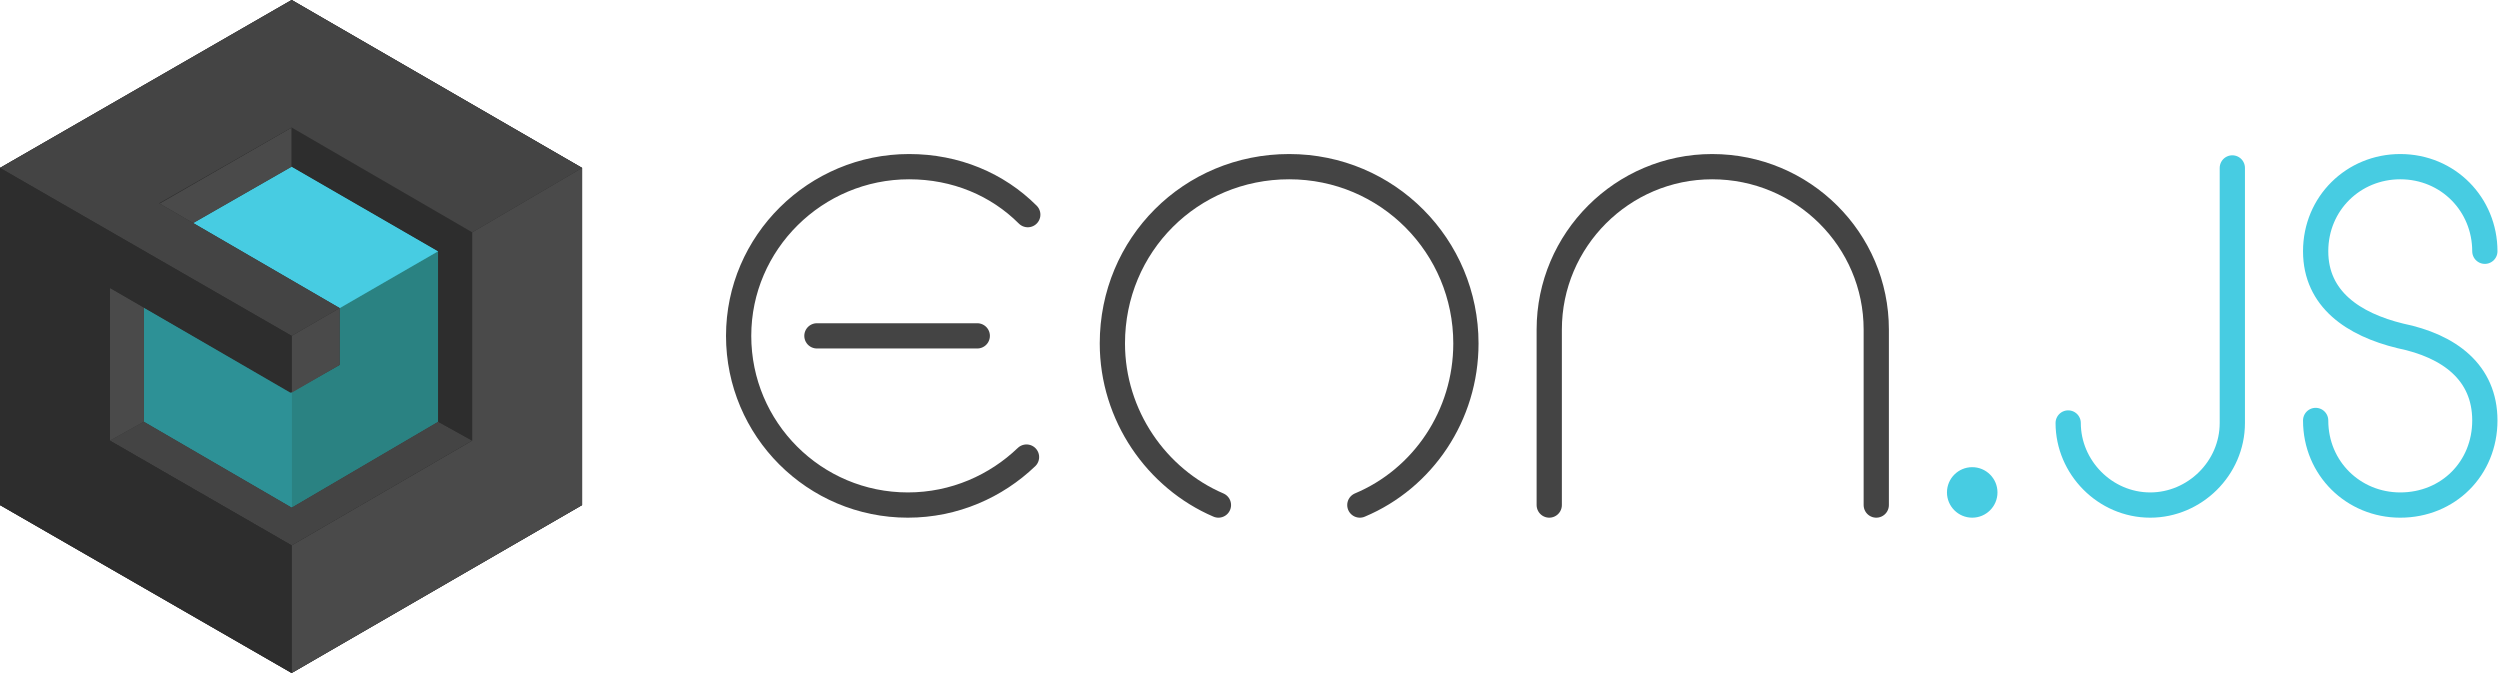 <?xml version="1.0" encoding="utf-8"?>
<!-- Generator: Adobe Illustrator 22.1.0, SVG Export Plug-In . SVG Version: 6.00 Build 0)  -->
<svg version="1.1" id="Capa_1" xmlns="http://www.w3.org/2000/svg" xmlns:xlink="http://www.w3.org/1999/xlink" x="0px" y="0px"
	 viewBox="0 0 198 53.3" style="enable-background:new 0 0 198 53.3;" xml:space="preserve">
<style type="text/css">
	.st0{fill:none;stroke:#444444;stroke-width:2;stroke-linecap:round;stroke-miterlimit:10;}
	.st1{fill:#47CCE2;}
	.st2{fill:none;stroke:#47CCE2;stroke-width:2;stroke-linecap:round;stroke-miterlimit:10;}
	.st3{fill:#2D2D2D;}
	.st4{fill:#2D9196;}
	.st5{fill:#2A8282;}
	.st6{fill:#444444;}
	.st7{fill:#4a4a4a;}
</style>
<path class="st0" d="M107.7,40c5-2.1,8.4-7.1,8.4-12.8c0-7.7-6.2-14-14-14s-14,6.2-14,14c0,5.7,3.5,10.7,8.4,12.8"/>
<path class="st0" d="M81.4,17c-2.4-2.4-5.7-3.8-9.4-3.8c-7.4,0-13.5,6-13.5,13.4S64.5,40,71.9,40c3.7,0,7-1.5,9.4-3.8"/>
<line class="st0" x1="64.7" y1="26.6" x2="77.4" y2="26.6"/>
<path class="st0" d="M148.6,40V26.1c0-7.1-5.8-12.9-13-12.9c-7.1,0-12.9,5.8-12.9,12.9V40"/>
<circle class="st1" cx="156.2" cy="39" r="2"/>
<path class="st2" d="M163.8,33.5c0,3.5,2.9,6.5,6.5,6.5c3.5,0,6.5-2.9,6.5-6.5V13.3"/>
<path class="st2" d="M196.8,19.9c0-3.7-2.9-6.7-6.7-6.7c-3.7,0-6.7,2.9-6.7,6.7s3,5.8,6.7,6.7c3.9,0.8,6.7,2.9,6.7,6.7
	s-2.9,6.7-6.7,6.7c-3.7,0-6.7-2.9-6.7-6.7"/>
<g>
	<polygon class="st3" points="46.1,13.3 46.1,13.3 23.1,0 0,13.3 0,40 0,40 0,40 23.1,53.3 46.1,40 	"/>
	<polygon class="st4" points="23.1,13.2 11.4,19.9 11.4,33.4 23.1,40.2 34.7,33.4 34.7,19.9 	"/>
	<g>
		<polygon class="st5" points="34.7,33.4 34.7,19.9 23.1,26.6 23.1,40.2 		"/>
		<polygon class="st1" points="23.1,26.6 11.4,19.9 23.1,13.2 34.7,19.9 		"/>
		<polygon class="st4" points="23.1,40.2 11.4,33.4 11.4,19.9 23.1,26.6 		"/>
	</g>
	<g>
		<polygon class="st6" points="37.4,34.9 34.7,33.4 23.1,40.2 11.4,33.4 8.7,34.9 23.1,43.2 		"/>
		<polygon class="st7" points="11.4,19.9 23.1,13.2 23.1,10.1 8.7,18.4 8.7,34.9 11.4,33.4 		"/>
		<polygon class="st3" points="34.7,19.9 34.7,33.4 37.4,34.9 37.4,18.4 23.1,10.1 23.1,13.2 		"/>
	</g>
	<path class="st3" d="M23.1,0L0,13.3V40l23.1,13.3L46.1,40V13.3L23.1,0z M37.4,34.9l-14.3,8.3L8.7,34.9V22.8l14.3,8.3l3.9-2.2v-4.5
		l-14.3-8.3l10.5-6l14.3,8.3V34.9z"/>
	<g>
		<polygon class="st7" points="37.4,18.4 37.4,18.4 37.4,34.9 23.1,43.2 23.1,53.3 46.1,40 46.1,13.3 		"/>
		<polygon class="st7" points="26.9,28.9 26.9,24.4 23.1,26.6 23.1,31.1 		"/>
		<polygon class="st6" points="37.4,18.4 46.1,13.3 23.1,0 0,13.3 23.1,26.6 26.9,24.4 12.6,16.1 23.1,10.1 		"/>
		<polygon class="st3" points="23.1,31.1 23.1,26.6 0,13.3 0,40 23.1,53.3 23.1,43.2 8.7,34.9 8.7,22.8 		"/>
	</g>
</g>
</svg>
